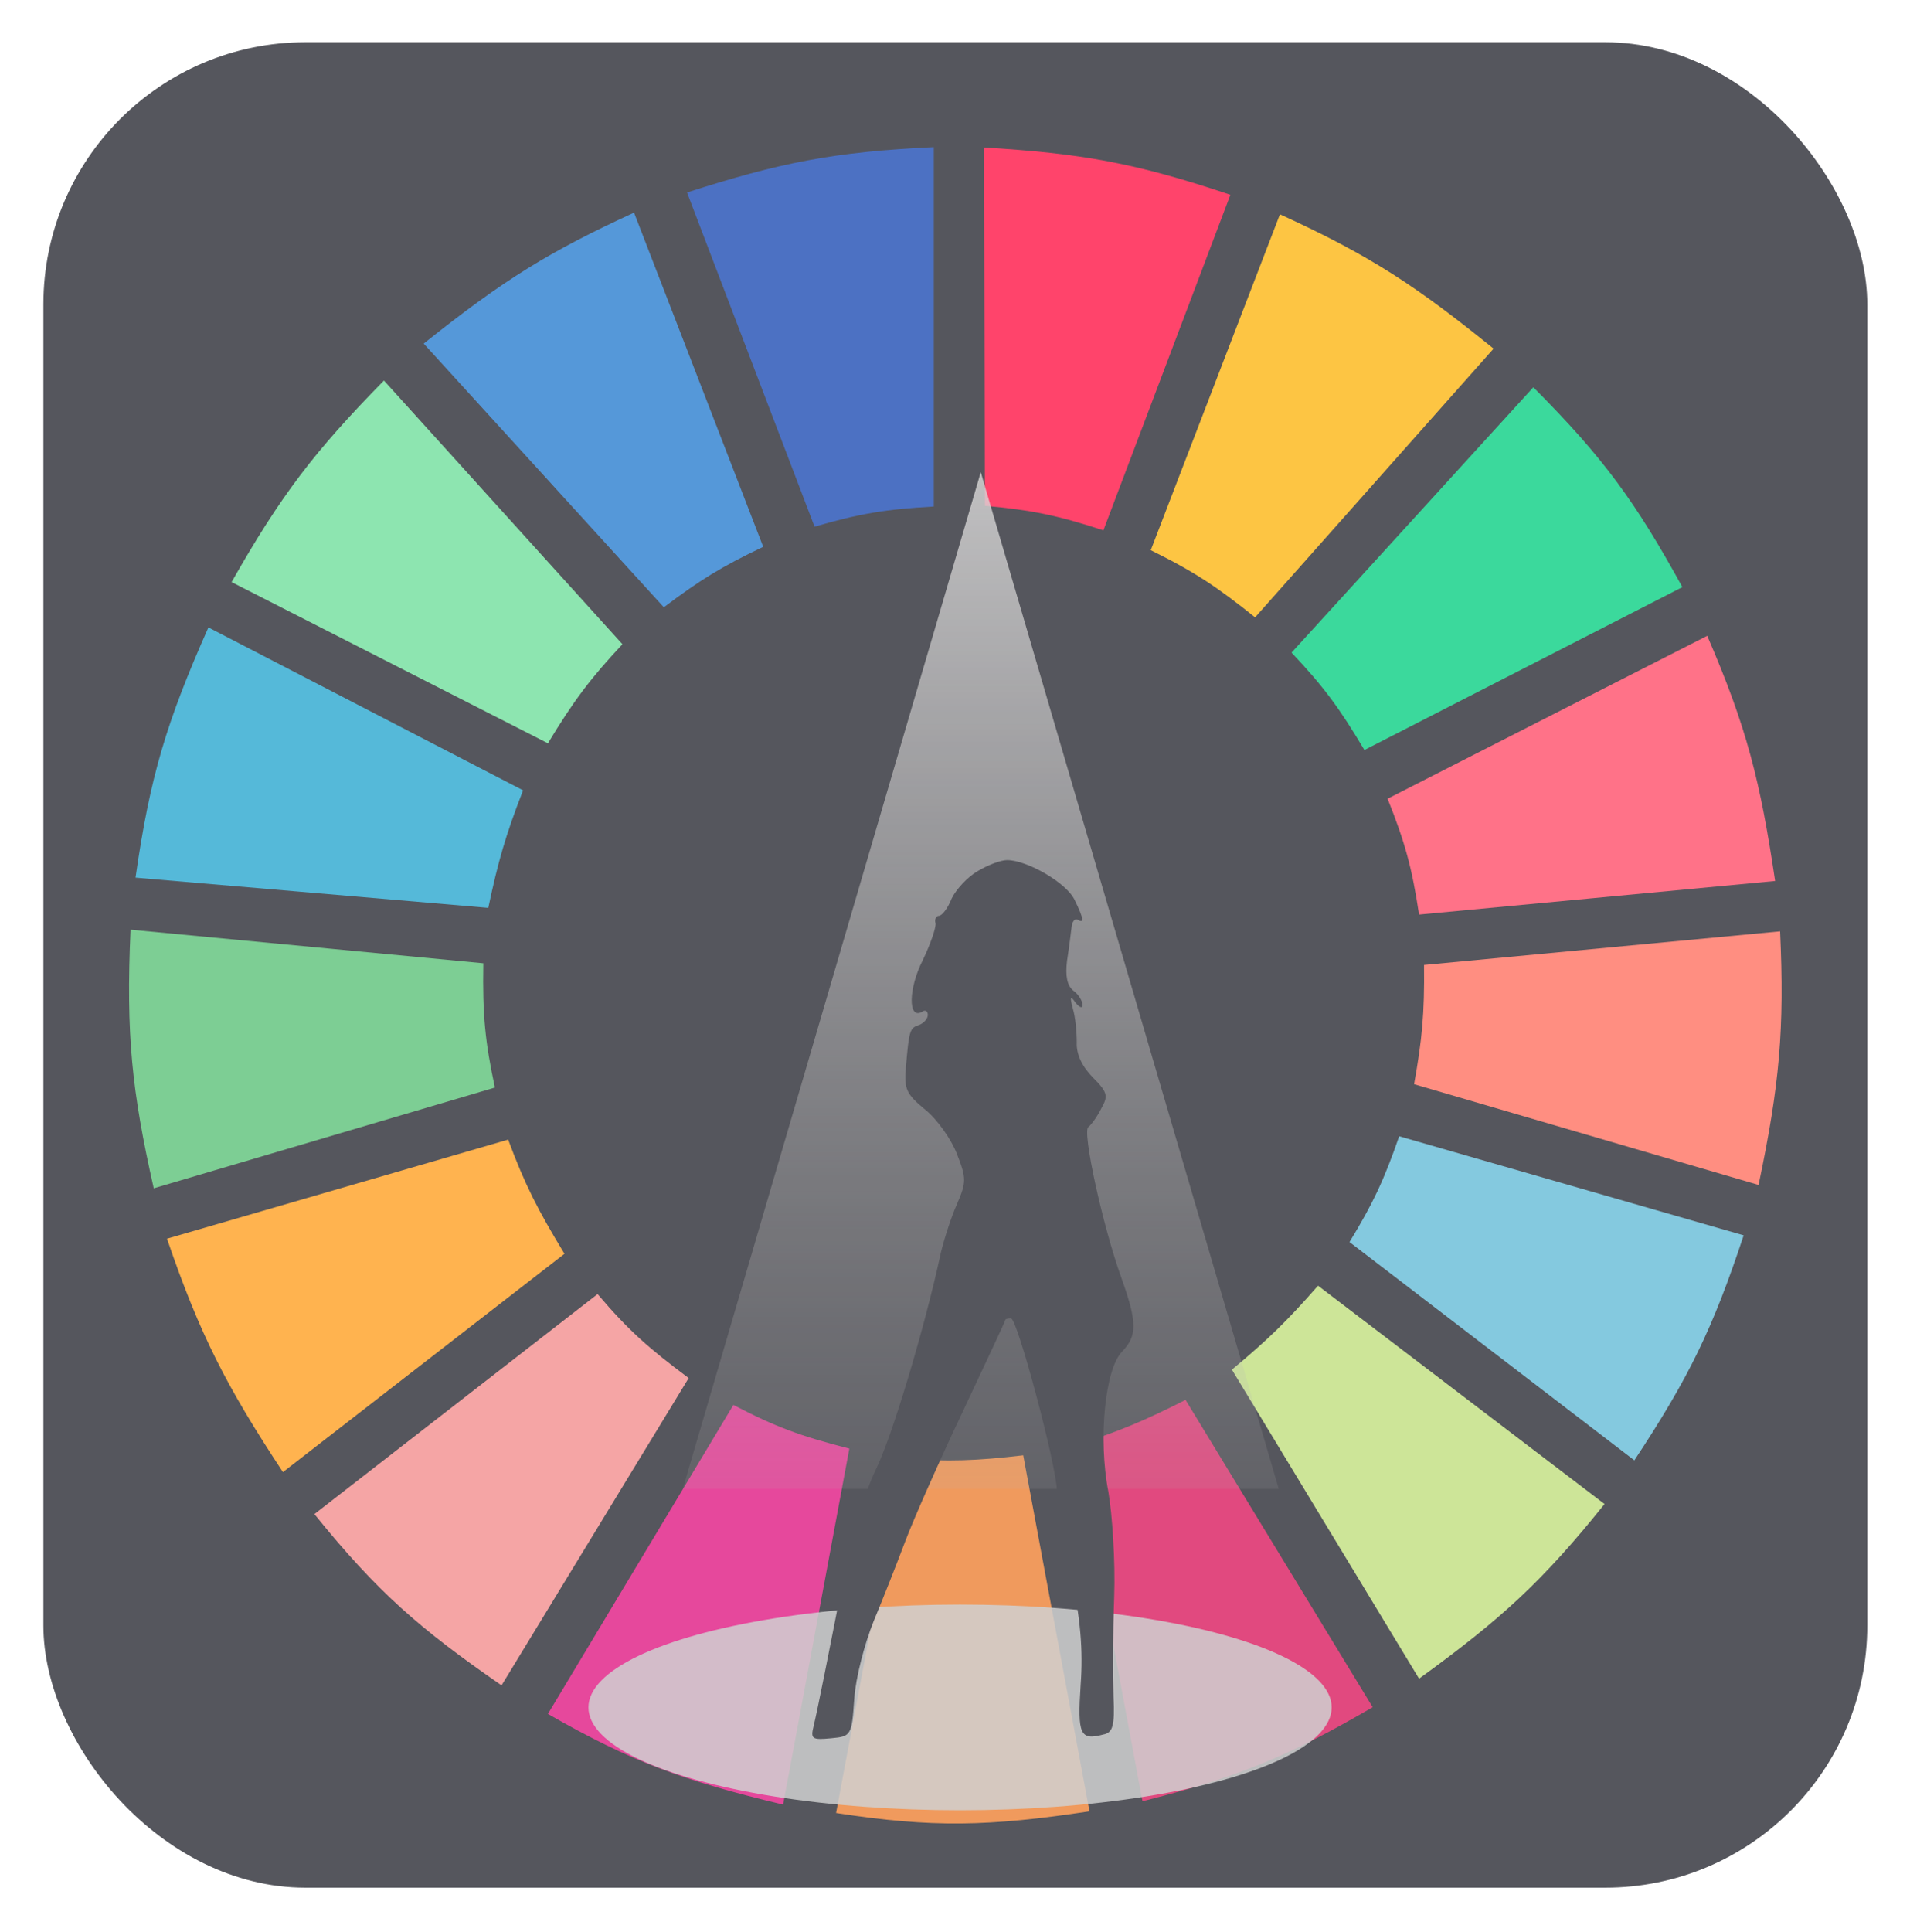 <svg width="718" height="726" viewBox="0 0 718 726" fill="none" xmlns="http://www.w3.org/2000/svg">
<g opacity="0.8" filter="url(#filter0_f)">
<rect x="16.31" y="15.877" width="685.626" height="693.507" rx="98.51" fill="#2B2C34"/>
<g clip-path="url(#clip0)">
<path d="M306.202 197.919L258.264 72.335C293.075 61.158 313.23 57.069 351.028 55.296V190.346C333.063 191.353 323.22 192.975 306.202 197.919Z" fill="#1F4EB4"/>
<path d="M370.259 190.084L369.892 55.427C406.342 57.634 426.604 61.136 462.52 73.208L414.786 199.294C397.657 193.71 387.894 191.649 370.259 190.084Z" fill="#FF1546"/>
<path d="M432.587 206.754L481.149 80.539C515.675 96.292 532.823 107.894 561.462 131.025L471.81 231.997C457.791 220.792 449.407 215.052 432.587 206.754Z" fill="#FDB714"/>
<path d="M485.507 245.25L576.404 145.54C603.069 172.281 614.974 188.923 632.436 220.638L512.901 281.853C503.669 266.357 497.796 258.247 485.507 245.25Z" fill="#0ACF83"/>
<path d="M521.615 300.154L641.773 238.939C656.663 273.331 661.747 293.668 667.299 331.077L533.444 343.698C530.819 326.238 528.227 316.712 521.615 300.154Z" fill="#FF4F6A"/>
<path d="M531.578 407.437C534.575 390.67 535.53 380.926 535.314 362.63L669.168 350.009C670.831 386.695 669.004 407.543 661.075 445.301L531.578 407.437Z" fill="#FF7262"/>
<path d="M507.297 466.758C516.074 452.342 520.207 443.673 525.974 427L655.471 464.234C643.885 499.257 634.892 517.774 614.381 548.798L507.297 466.758Z" fill="#65BBD7"/>
<path d="M603.173 565.206L495.466 483.166C483.632 496.661 476.521 503.537 463.092 514.72L533.444 630.838C564.599 608.259 580.045 594.022 603.173 565.206Z" fill="#C0DF7E"/>
<path d="M516.014 641.566L445.662 526.079C430.399 533.792 421.46 537.606 404.572 543.118L429.475 676.906C465.153 667.912 484.113 660.137 516.014 641.566Z" fill="#D91B5F"/>
<path d="M339.2 548.166C356.946 549.329 366.897 548.982 384.648 546.904L409.552 680.693C371.488 686.428 350.573 686.899 314.297 681.324L339.2 548.166Z" fill="#EC8134"/>
<path d="M205.967 644.091L275.696 527.973C291.505 536.241 301.095 539.76 319.277 544.381L294.374 678.169C256.73 669.127 237.145 661.978 205.967 644.091Z" fill="#E01A83"/>
<path d="M118.184 568.992L224.645 486.321C236.517 500.29 244.238 506.954 258.887 517.875L188.536 633.362C157.742 612.077 141.97 598.412 118.184 568.992Z" fill="#F28E8E"/>
<path d="M106.355 553.216C85.179 521.064 75.296 502.03 62.774 465.496L191.026 428.263C197.431 445.513 202.29 454.849 212.194 471.176L106.355 553.216Z" fill="#FFA023"/>
<path d="M57.793 446.564C49.555 410.041 47.322 388.856 49.077 349.378L181.686 361.999C181.348 381.55 182.391 391.713 186.045 408.699L57.793 446.564Z" fill="#5CC279"/>
<path d="M50.946 329.815L183.555 341.174C187.235 323.778 189.993 314.094 196.63 296.999L78.339 235.784C62.618 271.244 56.384 291.775 50.946 329.815Z" fill="#2AA8D0"/>
<path d="M87.056 218.745C105.592 186.111 118.219 169.604 144.333 143.016L233.985 242.095C221.853 255.061 215.734 263.233 205.968 279.328L87.056 218.745Z" fill="#70DF9C"/>
<path d="M249.549 228.211C263 218.074 271.092 212.998 286.904 205.492L238.343 79.908C206.743 94.423 189.393 105.048 159.275 129.132L249.549 228.211Z" fill="#2A7ED0"/>
<path d="M368.688 177.433L480.703 559.526H256.673L368.688 177.433Z" fill="url(#paint0_linear)"/>
<ellipse cx="360.901" cy="641.642" rx="139.691" ry="38.649" fill="#C4C4C4" fill-opacity="0.85"/>
<path d="M367.442 327.415C363.805 329.509 359.442 334.164 357.745 337.655C356.291 341.379 354.109 344.171 352.897 344.171C351.927 344.171 351.2 345.568 351.685 346.964C351.927 348.593 349.745 354.877 346.836 360.928C341.503 371.401 341.261 383.27 346.594 380.245C347.806 379.314 348.776 380.012 348.776 381.408C348.776 382.805 347.321 384.434 345.624 385.132C341.988 386.296 341.746 386.994 340.533 401.19C339.806 409.336 340.776 411.198 347.806 417.016C352.169 420.507 357.503 427.954 359.684 433.54C363.321 442.849 363.321 444.246 359.684 452.624C357.503 457.511 354.836 465.889 353.624 471.01C347.564 499.17 335.2 540.363 329.14 552.465C325.261 560.378 320.17 577.6 317.261 592.029C311.201 622.983 307.565 641.368 305.868 648.583C304.656 653.47 305.141 653.936 312.413 653.238C319.928 652.539 320.17 652.307 321.14 638.343C321.625 630.663 325.019 617.63 328.413 609.252C331.806 601.106 337.14 587.608 340.291 579.229C343.442 570.851 353.139 548.974 361.866 530.589C370.593 511.97 377.866 496.61 377.866 496.144C377.866 495.679 378.835 495.446 380.047 495.446C382.472 495.446 397.259 551.302 397.259 559.913C397.259 562.473 399.683 576.204 402.35 589.935C406.228 608.321 407.198 620.19 406.228 633.223C405.016 651.841 405.986 654.169 414.713 651.841C418.349 651.143 419.077 648.583 418.592 637.645C418.349 630.43 418.349 613.673 418.834 600.175C419.319 586.677 418.107 568.989 416.652 560.611C412.774 540.596 415.44 514.53 421.743 508.014C427.561 501.963 427.561 497.075 421.501 480.086C414.471 460.537 406.713 424.929 409.137 423.533C410.107 422.834 412.531 419.576 413.986 416.551C416.652 411.896 416.41 410.5 410.834 404.914C406.713 400.725 404.532 396.07 404.774 391.648C404.774 387.925 404.289 382.339 403.319 379.081C402.107 374.659 402.35 373.961 404.289 376.754C405.744 378.615 406.956 379.081 406.956 377.685C406.956 376.288 405.501 373.728 403.562 372.332C401.138 370.47 400.41 366.746 401.138 360.928C401.865 356.273 402.592 350.455 402.835 348.361C403.077 346.266 404.047 345.102 405.016 345.568C407.683 347.197 407.441 345.335 404.047 338.353C401.138 331.837 386.108 323.226 378.593 323.226C376.169 323.226 371.32 325.087 367.442 327.415Z" fill="#2B2C34"/>
</g>
</g>
<defs>
<filter id="filter0_f" x="0.548" y="0.115" width="717.149" height="725.03" filterUnits="userSpaceOnUse" color-interpolation-filters="sRGB">
<feFlood flood-opacity="0" result="BackgroundImageFix"/>
<feBlend mode="normal" in="SourceGraphic" in2="BackgroundImageFix" result="shape"/>
<feGaussianBlur stdDeviation="7.881" result="effect1_foregroundBlur"/>
</filter>
<linearGradient id="paint0_linear" x1="-304.527" y1="126.085" x2="-304.527" y2="635.543" gradientUnits="userSpaceOnUse">
<stop stop-color="#D7D6D6" stop-opacity="0.9"/>
<stop offset="1" stop-color="#979595" stop-opacity="0"/>
</linearGradient>
<clipPath id="clip0">
<rect width="622.58" height="646.222" fill="white" transform="translate(47.833 39.52)"/>
</clipPath>
</defs>
</svg>
